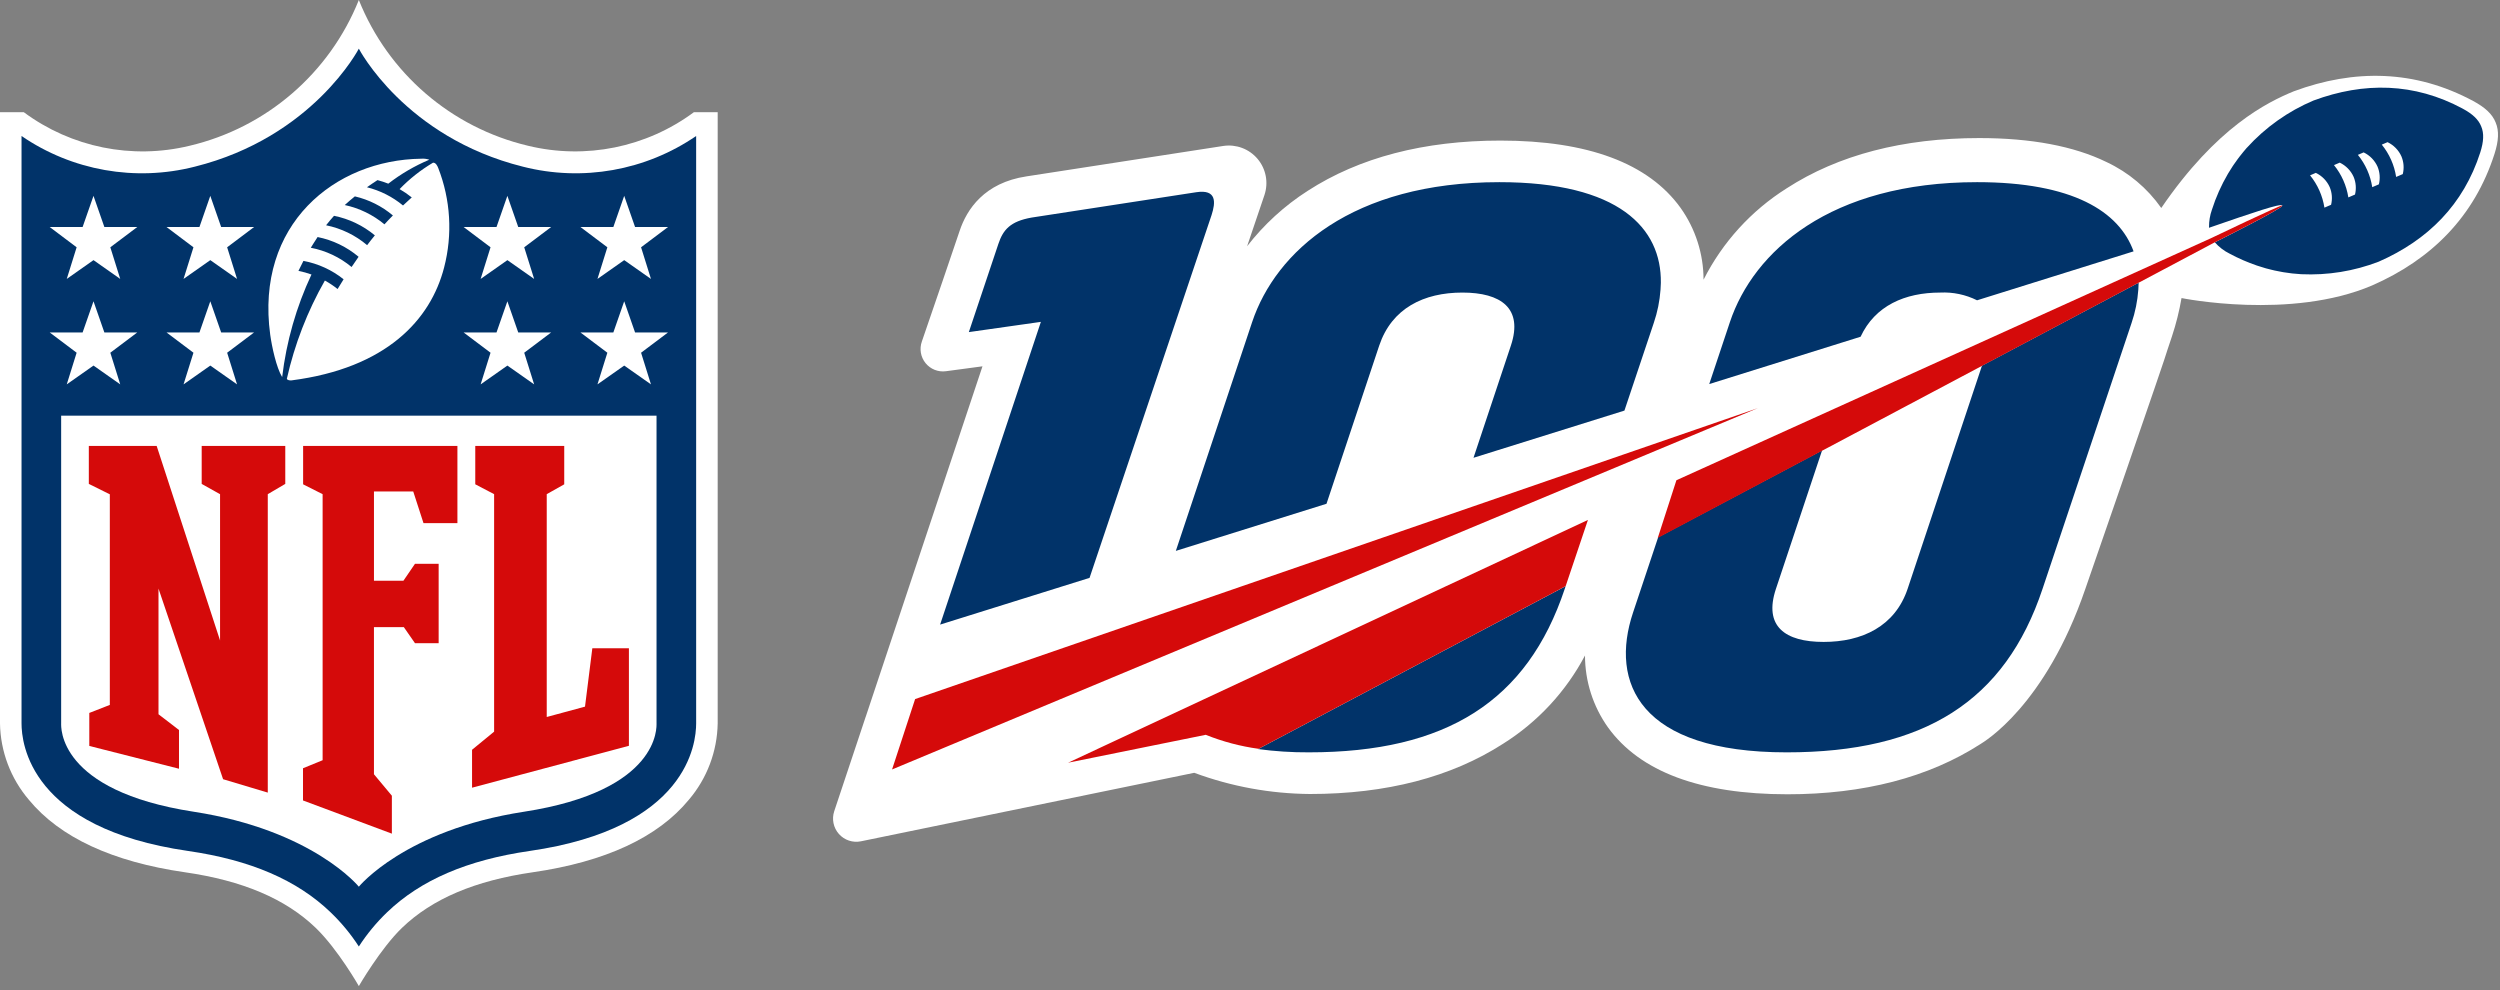 <svg width="500" height="198" viewBox="0 0 500 198" xmlns="http://www.w3.org/2000/svg"><rect x="0" y="0" width="500" height="198" fill="#808080" stroke="none"/><title>f6f18d65-0f4b-4775-b00d-9e8f6e405cf9@1.00x</title><desc>Created with sketchtool.</desc><g fill-rule="nonzero" fill="none"><path d="M499.14 24.521c-.655-1.686-2.11-3.037-4.508-4.324-11.638-6.247-23.757-6.426-35.879-1.935-5.307 2.187-15.441 7.138-26.5 23.337-2.784-3.967-6.56-7.136-10.95-9.19-6.523-3.182-15.081-4.795-25.437-4.795-15.26 0-28.223 3.381-38.53 10.049-7.096 4.474-12.843 10.791-16.627 18.277-.005-5.149-1.61-10.169-4.594-14.365-6.428-8.931-18.554-13.459-36.042-13.459-15.259 0-28.222 3.381-38.529 10.05-4.646 2.974-8.747 6.724-12.125 11.086 0 0 2.708-7.988 3.468-10.239.837-2.48.321-5.216-1.36-7.222-1.681-2.005-4.286-2.99-6.874-2.599-2.087.316-39.35 6.083-39.35 6.083-8.466 1.276-11.942 6.616-13.368 10.874 0 0-6.2 18.291-7.567 22.164-.52 1.471-.237 3.106.746 4.317.984 1.211 2.527 1.822 4.073 1.614l7.309-.98-23.373 70.155h-.006l-6.271 18.822c-.525 1.575-.169 3.311.933 4.552 1.102 1.242 2.783 1.801 4.41 1.467l66.657-13.7c7.414 2.746 15.248 4.18 23.154 4.24 15.263 0 28.248-3.377 38.6-10.039 6.924-4.343 12.581-10.434 16.4-17.661.003 5.145 1.604 10.161 4.582 14.356 6.4 8.888 18.478 13.4 35.905 13.4 15.262 0 28.247-3.378 38.595-10.039.67-.431 12.961-7.594 20.992-31.059 0 0 16.51-47.634 16.435-47.851l.879-2.627c.832-2.504 1.472-5.067 1.916-7.667 0 0 21.824 4.45 38.134-2.53 11.84-5.191 20.433-13.737 24.465-26.316.829-2.595.937-4.578.237-6.246zM364.671 128.386c7.688 0 14.29-3.107 16.809-10.632l14.92-44.579-32.026 17-9.231 27.584c-2.518 7.52 1.84 10.627 9.528 10.627z" id="Path" fill="#fff"/><path d="M496.248 25.3c-.544-1.4-1.753-2.522-3.744-3.591-9.665-5.188-19.728-5.336-29.8-1.607-5.079 2.143-9.629 5.37-13.332 9.454v-.013l-.286.339-.451.535c-.25.302-.495.609-.736.921l-.355.47c-.271.365-.535.737-.792 1.116l-.225.332c-.306.462-.602.934-.887 1.416l-.06.1c-1.329 2.269-2.403 4.678-3.2 7.184-.387 1.095-.581 2.249-.574 3.41l-.008.191c8.867-3.073 14.423-4.957 14.667-4.454.291.461-13.174 7.2-13.479 7.354l-.018.009c.827.942 1.832 1.712 2.957 2.265 1.753.943 3.58 1.74 5.464 2.383l.361.113c.468.154.936.3 1.406.435.314.089.628.162.943.241.275.068.55.143.826.2.436.1.872.178 1.309.257l.464.087c.512.086 1.025.154 1.539.215l.244.032c.551.061 1.1.1 1.656.139l.111.009c5.281.247 10.556-.607 15.49-2.508 9.832-4.311 16.967-11.408 20.316-21.853.685-2.15.775-3.796.194-5.181zm-30.032 15.658l-1.331.57c-.369-2.37-1.36-4.599-2.873-6.46l1.155-.495c1.236.592 2.221 1.604 2.779 2.856.466 1.117.561 2.354.27 3.529zm4.784-2.047l-1.332.57c-.367-2.37-1.359-4.6-2.873-6.46l1.155-.495c1.236.592 2.221 1.604 2.78 2.855.465 1.117.56 2.355.27 3.53zm4.78-2.048l-1.331.57c-.369-2.37-1.36-4.599-2.873-6.46l1.155-.495c1.236.592 2.221 1.604 2.779 2.856.465 1.117.558 2.354.267 3.529h.003zm4.78-2.047l-1.331.57c-.367-2.37-1.358-4.6-2.873-6.46l1.155-.495c1.236.591 2.221 1.604 2.779 2.855.465 1.118.559 2.355.267 3.53h.003z" id="Shape" fill="#013369"/><path d="M372.119 67.346c2.894-6.215 8.876-8.832 15.915-8.832 2.552-.126 5.093.406 7.38 1.546l31.3-9.788c-2.873-7.97-12.159-13.841-31.288-13.841-29.443 0-44.729 13.9-49.438 27.971l-4.138 12.41 30.269-9.466zM427.723 56.537l-31.323 16.591-14.872 44.626c-2.518 7.525-9.12 10.632-16.808 10.632-7.688 0-12.046-3.107-9.528-10.632l9.227-27.687-32.778 17.361-5.028 15.072c-4.708 14.068 1.27 27.971 30.713 27.971 27.434 0 43.685-10.178 51.186-32.714l17.8-53.162c.736-2.155 1.19-4.396 1.352-6.667.024-.317.035-.632.045-.947l.02-.4-.006-.044zM265.3 100.753l10.533-31.607c2.518-7.524 8.957-10.632 16.645-10.632 7.688 0 12.209 3.108 9.691 10.632l-7.469 22.412 30.186-9.44 5.867-17.526c.736-2.155 1.191-4.396 1.352-6.667.025-.317.036-.632.046-.947l.019-.4c.153-10.979-8.391-20.146-32.3-20.146-29.443 0-44.729 13.9-49.438 27.971l-15.265 45.775 30.133-9.425zM251.715 149.759l-.094.056c3.363.453 6.754.671 10.148.653 27.434 0 43.685-10.178 51.186-32.714l.175-.523-61.415 32.528zM188.022 124.92l29.889-9.347 24.4-72.552c.823-2.542 1.065-5.2-3.047-4.579l-32.939 5.07c-4.281.762-5.7 2.435-6.648 5.262l-5.911 17.647 14.409-2.048-20.153 60.547z" id="Path" fill="#013369"/><path id="Path" fill="#D50A0A" d="M351.573 81.62l-12.605 4.352-155.944 53.841-4.612 14.079 160.741-67.088zM241.149 146.961c3.393 1.365 6.942 2.305 10.566 2.8l61.417-32.537 4.454-13.234-103.975 48.554 27.538-5.583zM456.46 41.1c-.145-.231-14.177 6.5-14.177 6.5l-107 48.448-3.73 11.541 32.822-17.419 32.026-17 31.279-16.6 15.286-8.112.015-.007c.305-.151 13.77-6.888 13.479-7.351z"/><path d="M138.785 22.434c-9.51 7.05-21.659 9.512-33.163 6.72-15.357-3.629-27.987-14.505-33.854-29.154-5.865 14.65-18.495 25.527-33.853 29.154-11.504 2.793-23.654.331-33.163-6.72h-4.752v122.248c.091 5.606 2.132 11.006 5.771 15.272 6.193 7.524 16.7 12.4 31.217 14.5 11.565 1.674 20.116 5.309 26.146 11.111 4.43 4.265 8.634 11.65 8.634 11.65s4.365-7.539 8.635-11.65c6.03-5.8 14.584-9.438 26.146-11.111 14.518-2.1 25.023-6.977 31.218-14.5 3.636-4.268 5.676-9.667 5.77-15.273v-122.247h-4.752z" id="Path" fill="#fff"/><path d="M139.23 27.2c-10.13 6.936-22.758 9.171-34.653 6.133-23.63-5.9-32.809-23.6-32.809-23.6s-9.178 17.7-32.808 23.6c-11.895 3.038-24.523.803-34.653-6.133v117.476c0 3.992 1.672 20.946 33.3 25.516 12.485 1.808 21.812 5.822 28.513 12.271 2.142 2.052 4.037 4.346 5.648 6.836 1.611-2.488 3.504-4.782 5.642-6.836 6.709-6.449 16.035-10.463 28.522-12.271 31.625-4.57 33.292-21.524 33.3-25.516l-.002-117.476z" id="Path" fill="#013369"/><path d="M71.768 177.34s9.179-11.313 33.029-14.993c27.32-4.215 26.508-17.042 26.509-17.693v-61.523h-119.076v61.523c0 .648-.806 13.477 26.51 17.693 23.849 3.681 33.028 14.993 33.028 14.993z" id="Path" fill="#fff"/><path id="Path" fill="#D50A0A" d="M44.012 128.1v-29.261l-3.674-2.057v-7.591h16.718v7.587l-3.5 2.057v59.685l-8.939-2.679-12.917-38.125v25.135l4.1 3.149v7.746l-17.94-4.559v-6.6l4.105-1.605v-42.121l-4.2-2.083v-7.587h13.571zM74.792 154.854l3.581 4.29v7.587l-17.773-6.639v-6.441l3.923-1.606v-53.21l-3.9-1.971v-7.673h30.859v15.44h-6.782l-2.055-6.339h-7.853v17.854h5.893l2.315-3.391h4.729v15.888h-4.729l-2.232-3.212h-5.98zM94.409 157.541v-7.587l4.413-3.624v-47.5l-3.769-1.971v-7.668h17.793v7.673l-3.5 1.971v44.565l7.654-2.071 1.466-11.678h7.316v19.51z"/><path fill="#fff" d="M15.326 70.544l-5.385-4.052h6.581l2.178-6.235 2.173 6.235h6.577l-5.385 4.053 1.981 6.329-5.346-3.76-5.35 3.76zM38.691 70.544l-5.385-4.052h6.581l2.173-6.235 2.173 6.235h6.582l-5.385 4.053 1.981 6.329-5.351-3.76-5.35 3.76zM15.326 49.458l-5.385-4.052h6.581l2.178-6.236 2.173 6.236h6.577l-5.385 4.052 1.981 6.329-5.346-3.76-5.35 3.76zM38.691 49.458l-5.385-4.052h6.581l2.173-6.236 2.173 6.236h6.582l-5.385 4.052 1.981 6.329-5.351-3.76-5.35 3.76zM130.193 76.874l-5.351-3.76-5.35 3.76 1.98-6.33-5.384-4.052h6.581l2.173-6.235 2.173 6.235h6.585l-5.385 4.052zM106.828 76.874l-5.351-3.76-5.351 3.76 1.981-6.33-5.385-4.052h6.578l2.174-6.235 2.173 6.235h6.581l-5.385 4.052zM130.193 55.787l-5.351-3.76-5.35 3.76 1.98-6.329-5.384-4.053h6.581l2.173-6.235 2.173 6.235h6.585l-5.385 4.053zM106.828 55.787l-5.351-3.76-5.351 3.76 1.981-6.329-5.385-4.053h6.578l2.174-6.235 2.173 6.235h6.581l-5.385 4.053z"/><path d="M86.6 32.542c-2.454 1.453-4.701 3.229-6.682 5.281.853.489 1.666 1.044 2.432 1.661-.587.522-1.189 1.083-1.747 1.612-2.101-1.74-4.567-2.986-7.214-3.646.678-.486 1.4-.964 2.11-1.428.734.194 1.455.432 2.16.712 2.513-1.947 5.27-3.557 8.2-4.791-.519-.178-1.069-.246-1.616-.2-17.285.223-33.209 13.128-30.2 35.208.321 2.342 1.232 6.6 2.388 8.469.845-7.109 2.824-14.037 5.863-20.52-.849-.305-1.72-.546-2.606-.721.419-.878 1-2 1-2 2.938.549 5.695 1.812 8.03 3.678-.557.9-.934 1.488-1.2 1.95-.8-.635-1.65-1.203-2.542-1.7-3.495 6.136-6.059 12.758-7.606 19.648.047.246.549.373.953.32 18.939-2.451 27.806-12.112 30.5-22.581 1.715-6.594 1.301-13.562-1.183-19.906-.162-.411-.486-1.095-1.04-1.046zm-16.282 20.858c-2.35-1.951-5.156-3.275-8.156-3.849 0 0 .864-1.41 1.357-2.143 3.022.605 5.843 1.964 8.2 3.951-.498.718-.976 1.406-1.401 2.041zm3.11-4.367c-2.359-1.996-5.184-3.364-8.212-3.978.481-.621 1.046-1.282 1.586-1.894 3.006.605 5.814 1.949 8.171 3.91-.55.657-1.062 1.329-1.545 1.961v.001zm3.463-4.165c-2.295-1.91-5.02-3.235-7.94-3.86.691-.653 1.4-1.214 2.021-1.733 2.8.657 5.405 1.964 7.606 3.815-.585.598-1.151 1.182-1.687 1.777v.001z" fill="#fff"/></g></svg>
